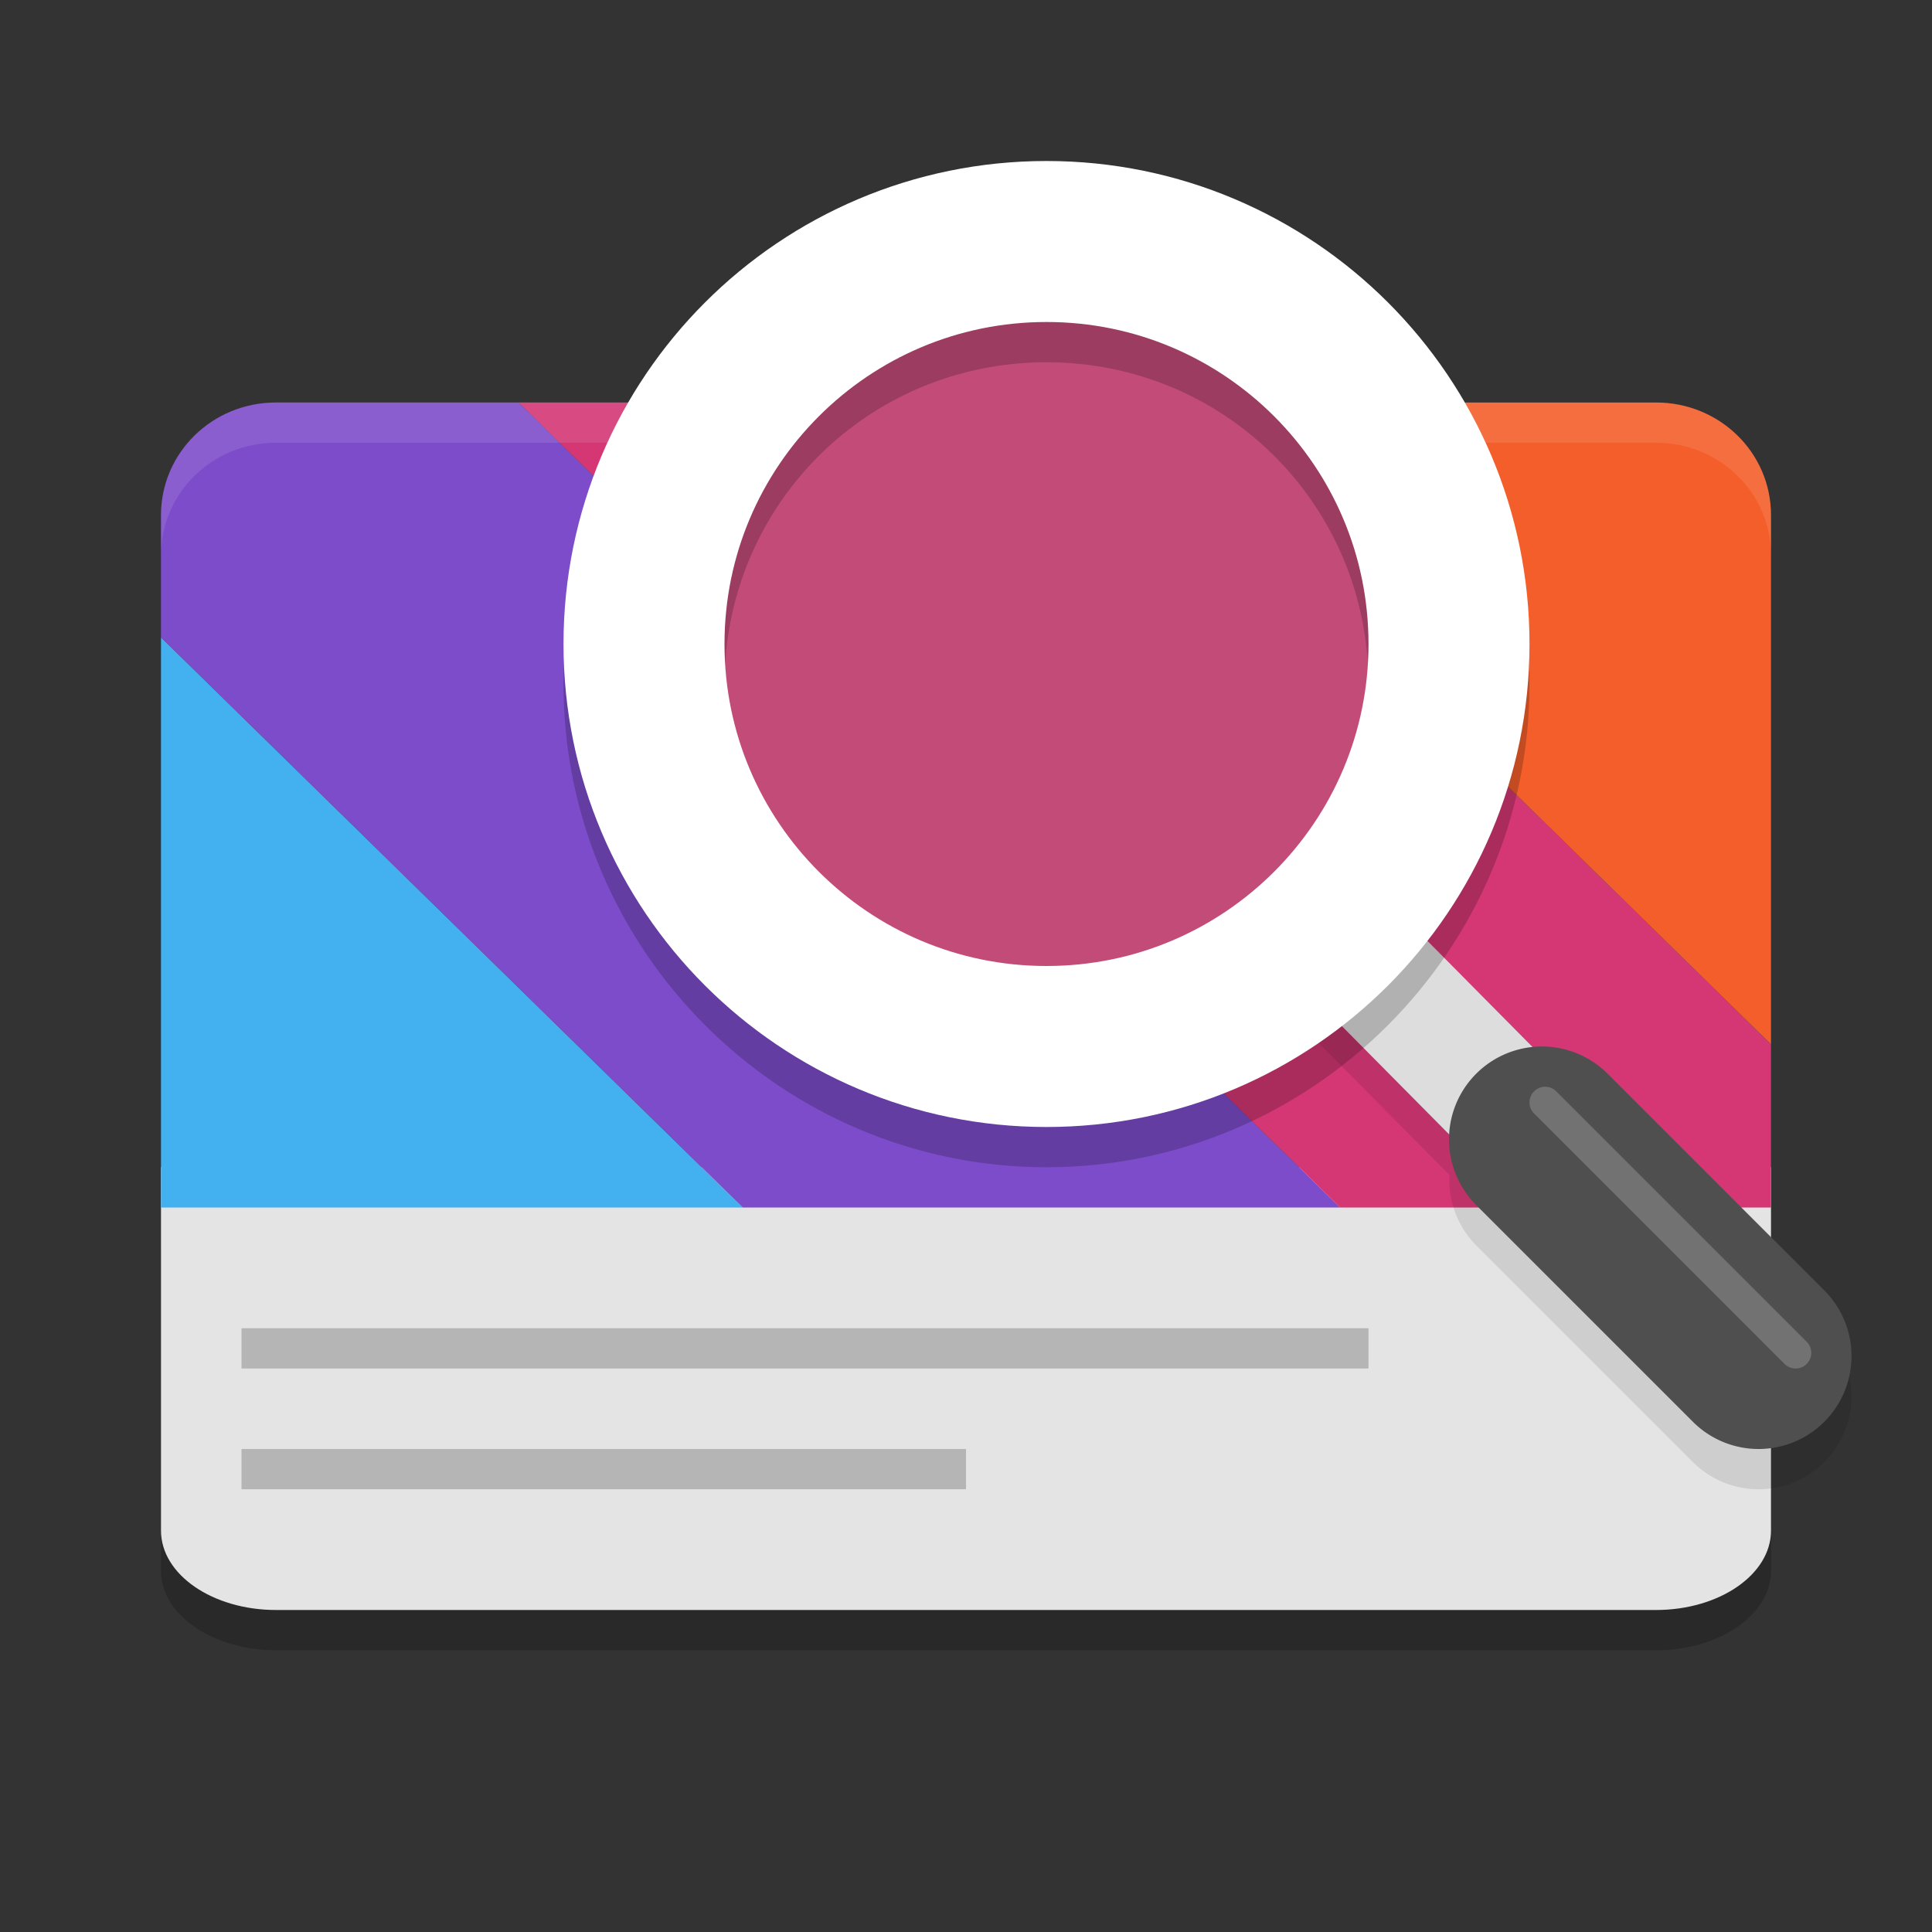 <svg xmlns="http://www.w3.org/2000/svg" width="24" height="24" version="1.1"><rect width="100%" height="100%" fill="#333333" stroke="none"/><defs>
<linearGradient id="ucPurpleBlue" x1="0%" y1="0%" x2="100%" y2="100%">
  <stop offset="0%" style="stop-color:#B794F4;stop-opacity:1"/>
  <stop offset="100%" style="stop-color:#4299E1;stop-opacity:1"/>
</linearGradient>
</defs>
 <path style="opacity:0.2" d="m 2,15.5 v 4.014 C 2,20.058 2.64,20.5 3.429,20.5 H 20.571 c 0.789,0 1.429,-0.442 1.429,-0.986 v -4.014 z"/>
 <path style="fill:#444444" d="m 3.429,5.125 c -0.726,0 -1.304,0.568 -1.304,1.275 v 1.518 7.272 0.185 H 9.737 17.158 21.875 V 12.973 6.4 c 0,-0.707 -0.578,-1.275 -1.304,-1.275 H 13.865 6.444 Z"/>
 <path style="fill:#e4e4e4" d="m 2,14.5 v 4.514 c 0,0.545 0.64,0.986 1.429,0.986 H 20.571 c 0.789,0 1.429,-0.442 1.429,-0.986 V 14.5 Z"/>
 <path style="fill:#43b1ef" d="M 2 7.918 L 2 15 L 9.227 15 L 2 7.918 z"/>
 <path style="fill:#7d4cca" d="M 3.428 5 C 2.636 5 2 5.625 2 6.4 L 2 7.918 L 9.227 15 L 16.648 15 L 6.443 5 L 3.428 5 z"/>
 <path style="fill:#d43774" d="M 6.443 5 L 16.648 15 L 22 15 L 22 12.973 L 13.865 5 L 6.443 5 z"/>
 <path style="fill:#f45e2a" d="M 13.865,5 22,12.972 V 6.4 c 0,-0.776 -0.637,-1.4 -1.429,-1.4 z"/>
 <path style="fill:#b5b5b5" d="M 3,18.5 H 12 V 18 H 3 Z m 0,0"/>
 <path style="fill:#b5b5b5" d="M 3,17 H 17 V 16.5 H 3 Z m 0,0"/>
 <path fill="none" stroke="#ffffff" stroke-linecap="round" stroke-width=".296" d="M 21.796,16.734 18.997,13.935"/>
 <path style="opacity:0.1" d="m 17.451,11.904 -1.066,1.056 1.621,1.636 a 1.154,1.154 0 0 0 0.332,0.874 l 2.692,2.692 a 1.154,1.154 0 0 0 1.632,0 1.154,1.154 0 0 0 0,-1.632 l -2.692,-2.692 a 1.154,1.154 0 0 0 -0.815,-0.338 1.154,1.154 0 0 0 -0.111,0.011 z"/>
 <path stroke="#d5d3cf" stroke-width="2.172" style="fill:none;stroke:#dddddd;stroke-width:1.5" d="m 16.918,11.932 1.961,1.98"/>
 <path style="opacity:0.1;fill:#ffffff" d="M 3.429,5 C 2.637,5 2,5.625 2,6.4 V 6.9 C 2,6.125 2.637,5.5 3.429,5.5 h 3.016 7.421 6.706 c 0.792,0 1.429,0.625 1.429,1.4 V 6.4 c 0,-0.776 -0.637,-1.4 -1.429,-1.4 H 13.865 6.444 Z"/>
 <circle style="fill:#c24b78" cx="13" cy="8" r="5.5"/>
 <path style="opacity:0.2" d="m 13,2.5 c -3.302,0 -6,2.698 -6,6 0,3.302 2.698,6 6,6 3.302,0 6,-2.698 6,-6 0,-3.302 -2.698,-6 -6,-6 z m 0,2 c 2.221,0 4,1.779 4,4 0,2.221 -1.779,4 -4,4 -2.221,0 -4,-1.779 -4,-4 0,-2.221 1.779,-4 4,-4 z"/>
 <path stroke="#deddda" stroke-linejoin="round" stroke-width="1.363" style="fill:none;stroke:#ffffff;stroke-width:2" d="m 8,8 c 0,2.761 2.239,5 5,5 2.761,0 5,-2.239 5,-5 0,-2.761 -2.239,-5 -5,-5 C 10.239,3 8,5.239 8,8 Z m 0,0"/>
 <path style="fill:#4f4f4f" d="m 19.154,13 a 1.154,1.154 0 0 0 -0.816,0.338 1.154,1.154 0 0 0 0,1.632 l 2.692,2.692 a 1.154,1.154 0 0 0 1.632,0 1.154,1.154 0 0 0 0,-1.632 l -2.692,-2.692 a 1.154,1.154 0 0 0 -0.815,-0.338 z"/>
 <path style="opacity:0.2;fill:#ffffff" d="m 19.057,13.557 a 0.194,0.194 0 0 0 0,0.275 l 3.111,3.111 a 0.194,0.194 0 0 0 0.275,0 0.194,0.194 0 0 0 0,-0.275 l -3.111,-3.111 a 0.194,0.194 0 0 0 -0.275,0 z"/>
</svg>
